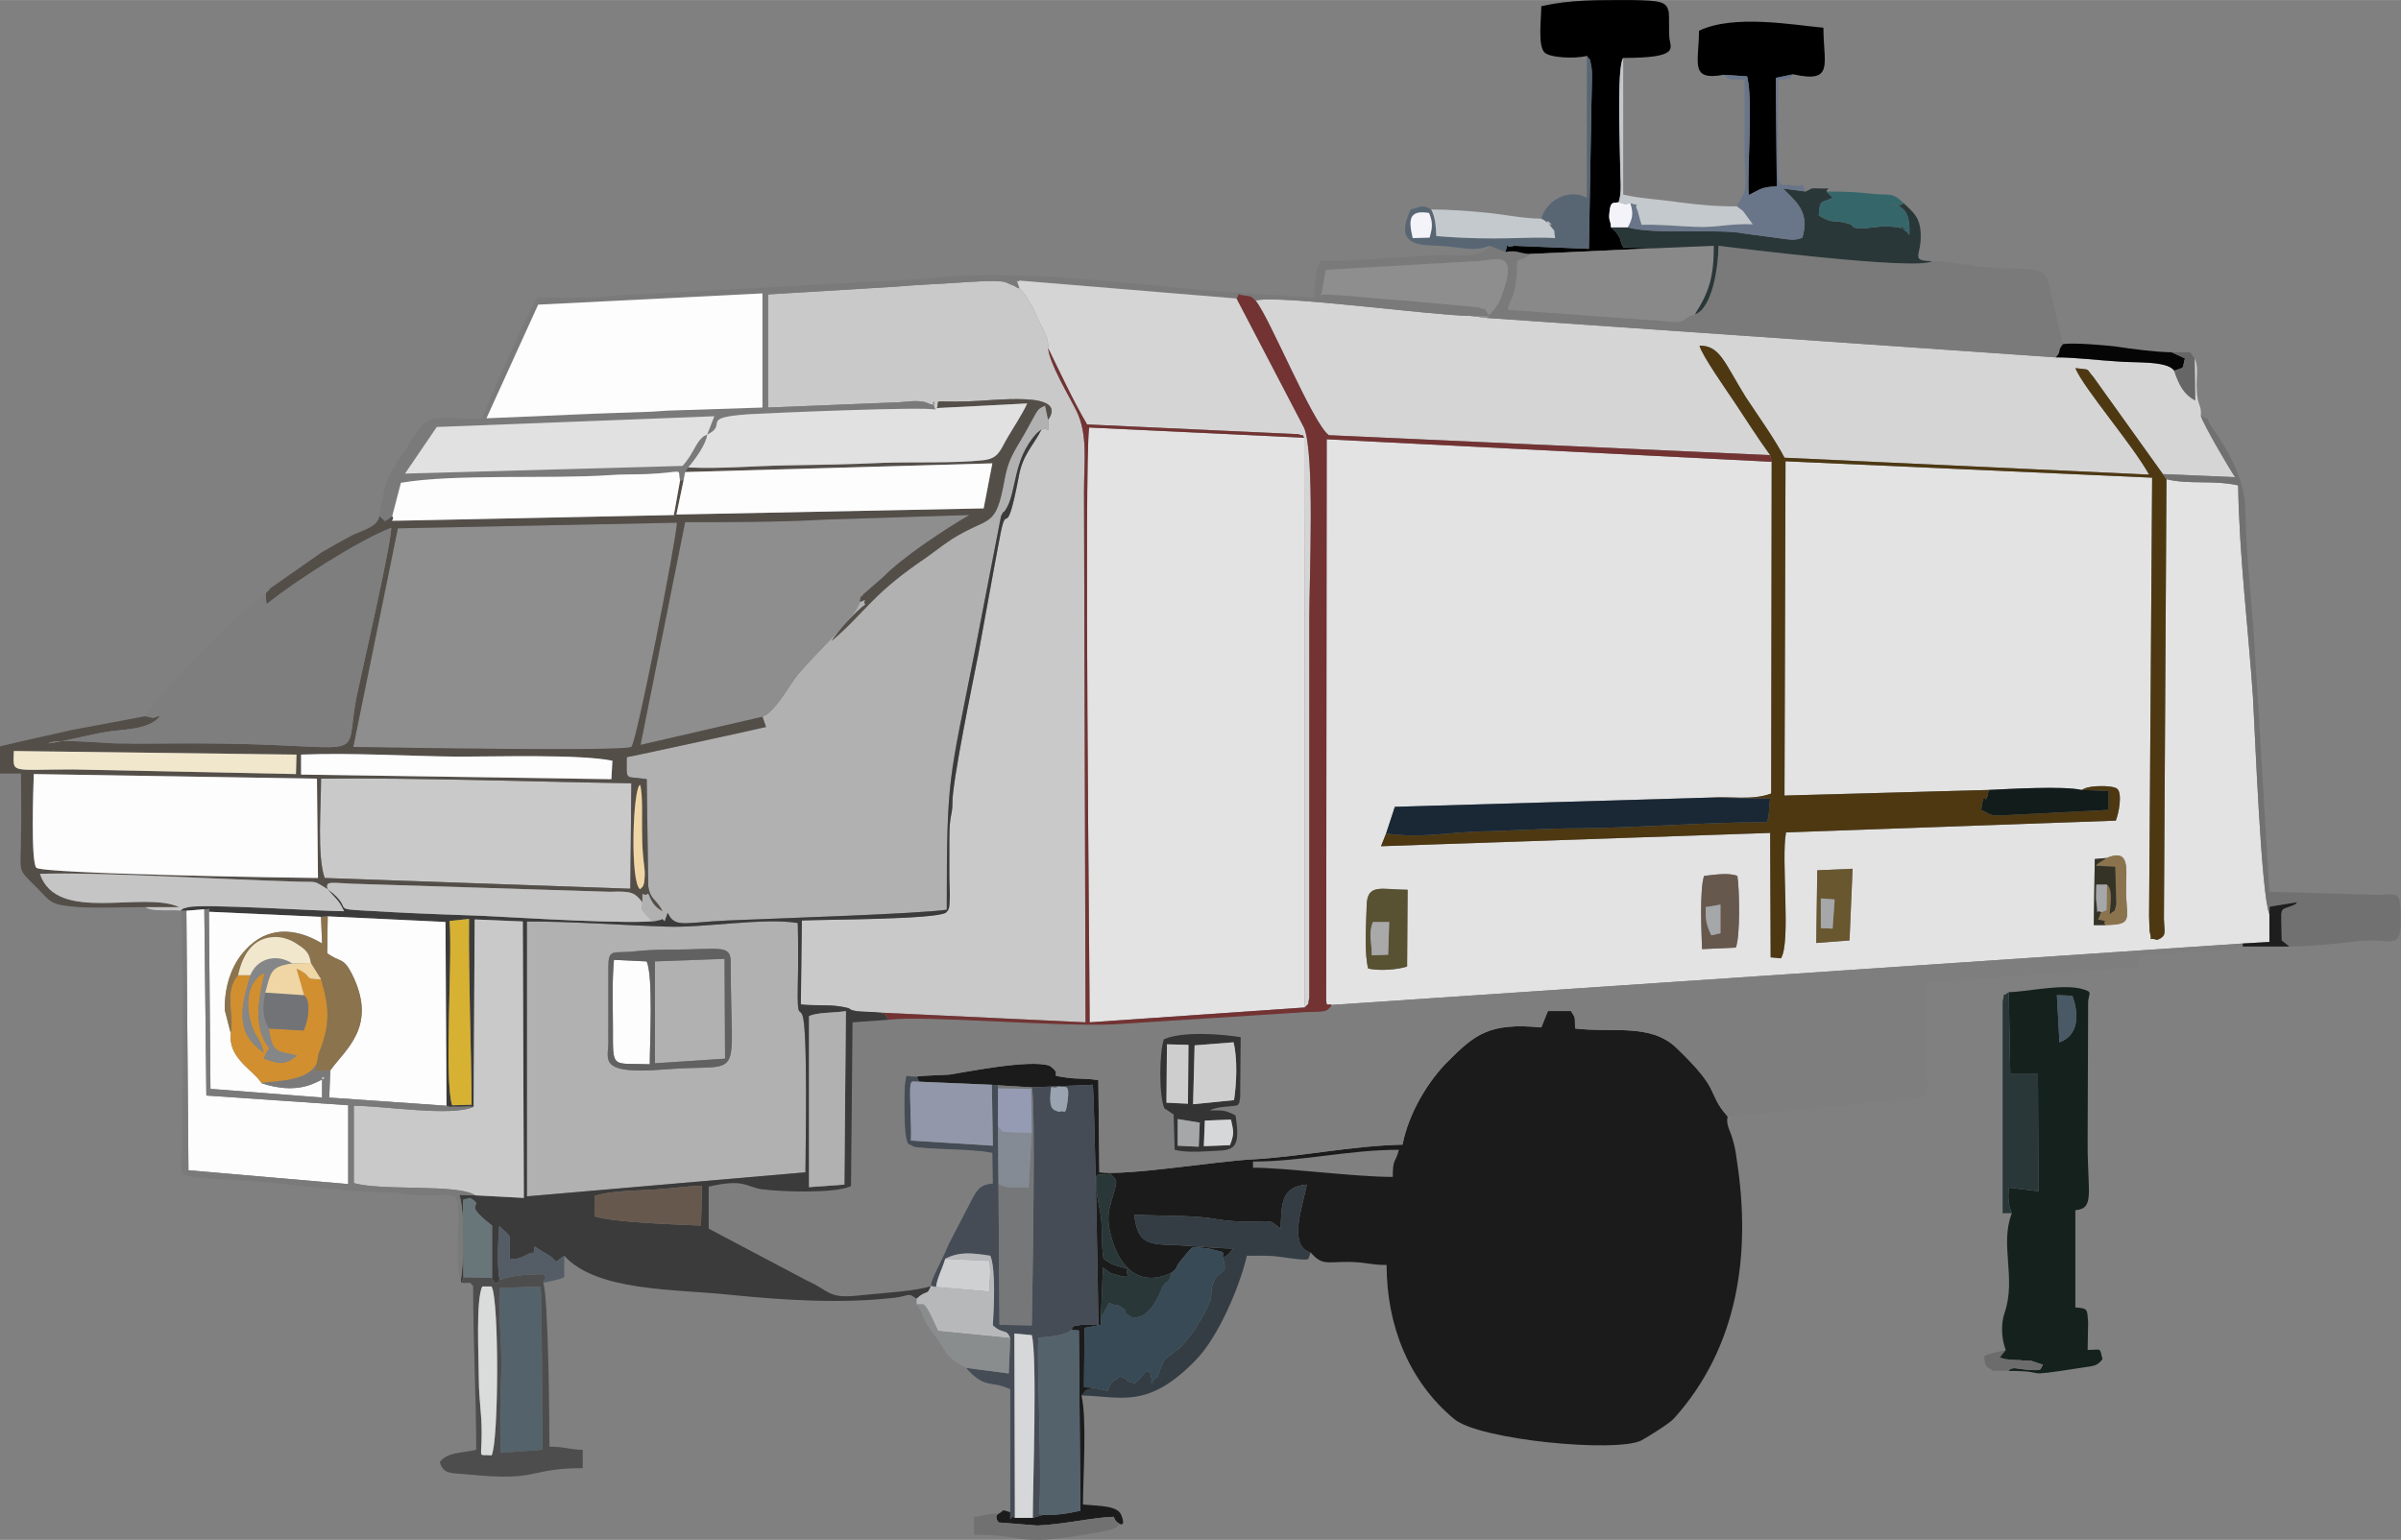 <?xml version="1.0" encoding="UTF-8"?>
<!DOCTYPE svg PUBLIC "-//W3C//DTD SVG 1.1//EN" "http://www.w3.org/Graphics/SVG/1.1/DTD/svg11.dtd">
<!-- Creator: CorelDRAW X7 -->
<svg xmlns="http://www.w3.org/2000/svg" xml:space="preserve" width="60.279mm" height="38.673mm" version="1.1" style="shape-rendering:geometricPrecision; text-rendering:geometricPrecision; image-rendering:optimizeQuality; fill-rule:evenodd; clip-rule:evenodd"
viewBox="0 0 4689 3008"
 xmlns:xlink="http://www.w3.org/1999/xlink">
 <rect x="0" y="0" width="4689" height="3008" fill="#808080" stroke="none"/>
 <defs>
  <style type="text/css">
   <![CDATA[
    .fil51 {fill:#848688}
    .fil52 {fill:#727376}
    .fil16 {fill:black}
    .fil49 {fill:#050505}
    .fil40 {fill:#121C1B}
    .fil12 {fill:#14211D}
    .fil18 {fill:#1A2835}
    .fil1 {fill:#1B1B1B}
    .fil58 {fill:#1E1E1E}
    .fil23 {fill:#2A3738}
    .fil38 {fill:#343434}
    .fil19 {fill:#343D44}
    .fil56 {fill:#353326}
    .fil43 {fill:#35666A}
    .fil20 {fill:#374A55}
    .fil8 {fill:#3B3B3B}
    .fil13 {fill:#454C55}
    .fil57 {fill:#495965}
    .fil9 {fill:#4D3812}
    .fil25 {fill:#4D4D4D}
    .fil10 {fill:#544E49}
    .fil50 {fill:#545C66}
    .fil24 {fill:#54626C}
    .fil42 {fill:#585132}
    .fil32 {fill:#586674}
    .fil34 {fill:#616161}
    .fil60 {fill:#666666}
    .fil36 {fill:#67584D}
    .fil46 {fill:#68572F}
    .fil47 {fill:#687579}
    .fil31 {fill:#697589}
    .fil59 {fill:#6C6C6C}
    .fil21 {fill:#717171}
    .fil14 {fill:#733333}
    .fil28 {fill:#767779}
    .fil7 {fill:#7A7A7A}
    .fil2 {fill:#7E7E7E}
    .fil48 {fill:#858B94}
    .fil17 {fill:#898989}
    .fil44 {fill:#898D8E}
    .fil30 {fill:#8B734D}
    .fil6 {fill:#8E8E8E}
    .fil29 {fill:#9298AA}
    .fil54 {fill:#949BB2}
    .fil64 {fill:#9AA4B1}
    .fil62 {fill:#A5A7A9}
    .fil61 {fill:#A9A9AA}
    .fil5 {fill:#B1B1B1}
    .fil37 {fill:#B6B8BA}
    .fil39 {fill:#C3C9CC}
    .fil22 {fill:#C5C5C5}
    .fil3 {fill:#C9C9C9}
    .fil45 {fill:#CECECE}
    .fil53 {fill:#CED0D1}
    .fil26 {fill:#D18F2F}
    .fil4 {fill:#D5D5D5}
    .fil35 {fill:#D6D7D9}
    .fil33 {fill:#D7B131}
    .fil41 {fill:#DADCDC}
    .fil15 {fill:#E1E1E1}
    .fil0 {fill:#E3E3E4}
    .fil55 {fill:#F0D6A5}
    .fil27 {fill:#F1E7CD}
    .fil63 {fill:#F4F3FA}
    .fil11 {fill:#FDFDFD}
   ]]>
  </style>
 </defs>
 <g id="Layer_x0020_1">
  <g id="_1159097976">
   <path class="fil0" d="M2672 1892c-8,-30 -4,-87 -3,-121 0,-47 29,-33 80,-33l-1 150c-18,6 -53,9 -76,4zm652 -38c-1,-32 -5,-117 4,-143 19,-2 47,-7 65,0 4,25 6,116 -3,140l-66 3zm225 -154l69 -3 -6 140 -65 5 2 -142zm563 107l-23 0 2 -129 23 -2c47,-20 38,23 38,60 0,60 16,70 -40,71zm-1511 156l1779 -120 52 -3 0 -54c-16,-38 -28,-352 -32,-423 -9,-134 -27,-277 -29,-415 -52,-11 -94,-1 -140,-12l-5 860c1,26 6,32 -13,40 -21,-7 -8,9 -15,-17 0,-1 -1,-26 -1,-29l6 -857 -716 -32 -2 653 399 -11c42,-2 146,-8 181,0 2,-1 3,-1 4,-2 1,0 3,-1 5,-2l9 -2c12,-2 44,-3 52,4 10,9 3,48 -3,62l-644 23c-10,52 10,216 -10,246l-20 -2 -1 -243 -760 26 10 -25 17 -52 615 -18c39,-3 83,6 120,-8l1 -648 -869 -44 -1 1044c0,78 -2,56 11,61z"/>
   <path class="fil1" d="M2720 2299c-76,0 -209,-18 -273,-18l0 -12c96,0 186,-23 285,-23 -7,27 -12,16 -12,53zm-930 -196l5 10 142 6 12 1 66 4 119 -5c3,10 11,420 11,469 -2,0 -33,0 -33,0 -23,4 -13,1 -20,10l15 1 3 352c-26,6 -47,9 -72,8l-21 6 -35 0c-11,-8 -9,17 -9,-11 -21,-6 -9,-4 -23,3 -6,4 -4,6 -3,12 1,1 2,3 3,5l76 6c51,-2 109,-16 149,-17 4,9 4,9 12,14 0,0 12,6 3,-17 -7,-19 -42,-18 -75,-21 0,-53 8,-168 -3,-213 13,-12 1,-8 25,-15l-20 -1 1 -116 32 -6 0 -14 4 -98c4,3 14,11 18,12 50,14 21,1 31,-9 -28,-9 -24,-4 -48,-20 -5,-32 -1,-58 -6,-90 -2,-12 -8,-38 -8,-47 1,-34 -8,-25 28,-29 11,15 17,3 1,55 -7,22 -7,40 -1,63 14,59 53,107 119,75 14,-11 5,-6 16,-21 7,-9 16,-20 25,-29 14,2 27,1 40,5 25,7 19,2 19,16 16,-8 13,-12 21,-18 -45,-1 -73,-5 -116,-7 -56,-1 -71,-6 -78,-59 50,2 102,1 145,6 26,4 41,7 69,7 61,1 46,-6 72,14 2,-47 0,-82 51,-86 -6,38 -39,119 8,133 22,25 31,18 71,18 36,0 43,6 77,6 0,119 44,228 132,301 49,41 315,66 365,42 13,-7 55,-33 64,-43 126,-140 151,-322 123,-504 -3,-22 -4,-27 -9,-44 -4,-14 -13,-27 -9,-42 -43,-49 -9,-47 -100,-134 -51,-49 -126,-29 -198,-38 -1,-24 2,-18 -8,-34l-45 0 -13 32c-102,-10 -130,14 -183,67 -36,36 -75,97 -88,162 -99,2 -200,24 -297,29 -71,4 -240,32 -295,25l-2 -180c-24,-4 -43,-2 -62,-5 -43,-6 -3,-2 -33,-23 -38,-14 -173,14 -195,17 -22,2 -42,1 -65,4z"/>
   <path class="fil2" d="M2363 2169c24,0 30,-1 50,10 12,75 -9,67 -57,70 -18,1 -43,2 -62,-3l-2 -69 -18 -12c-11,-25 -10,-109 -1,-135 37,-16 113,-10 150,-4l-1 118c-3,15 0,7 -5,15 -12,3 -41,2 -54,10zm238 -206c-10,14 -10,13 -50,14l-376 24c-113,5 -370,-18 -439,-9l-71 5 -3 320c-32,15 -138,11 -175,6 -31,-5 -34,-21 -103,-5l0 82 191 101c49,22 41,37 108,29 37,-4 110,-8 135,-18 2,-18 19,-43 35,-82l41 -79c13,-25 18,-37 45,-39l-1 -60c-24,-5 -59,-6 -82,-7 -14,-1 -28,-1 -43,-2 -2,0 -22,-2 -23,-2 -2,0 -4,-1 -5,-1l-10 -5c-12,-5 -8,-114 -8,-114 5,-28 -3,-17 23,-18 23,-3 43,-2 65,-4 22,-3 157,-31 195,-17 30,21 -10,17 33,23 19,3 38,1 62,5l2 180c55,7 224,-21 295,-25 97,-5 198,-27 297,-29 13,-65 52,-126 88,-162 53,-53 81,-77 183,-67l13 -32 45 0c10,16 7,10 8,34 72,9 147,-11 198,38 91,87 57,85 100,134l366 -35c33,-7 23,-19 23,-60 -1,-55 0,-111 0,-166l379 -29c30,0 33,4 36,-24l177 -12c15,-1 -2,1 11,-1 19,-4 5,0 14,-5l0 -6 -1779 120z"/>
   <path class="fil0" d="M2548 1968c0,-188 0,-376 0,-563l-1 -550 -420 -20c-10,72 1,1059 1,1162l420 -29z"/>
   <path class="fil3" d="M1826 800l4 -3c6,-19 -14,-11 60,-13 50,-1 197,-22 157,36 1,34 5,13 -13,19 -18,35 -37,48 -45,95 -25,129 -22,43 -35,108 -15,78 -29,159 -44,239 -9,46 -51,249 -50,288 0,26 -6,19 -6,72 0,24 0,48 0,72 0,11 1,24 1,36 -1,22 0,27 -8,34 -24,13 -231,13 -281,15l-2 164c26,3 53,0 77,4 30,5 10,5 31,9 13,2 32,1 46,3l402 19 -3 -1037c0,-59 8,-111 -15,-158 -15,-30 -53,-93 -55,-122 1,-23 -9,-31 -23,-64 -8,-20 -8,-16 -17,-32 -4,-6 -7,-11 -9,-13l-7 -8c-2,0 -4,-1 -6,-2 -1,-1 -3,-2 -5,-3l-17 -7c-17,-5 -71,0 -91,1 -42,3 -81,4 -124,8l-248 15 0 221 248 -10c20,0 47,-7 65,2 24,11 2,-21 13,12z"/>
   <path class="fil4" d="M3457 889c-26,-36 -46,-68 -70,-104 -14,-21 -64,-92 -68,-110 40,0 48,32 90,100 23,35 58,84 76,119l712 33c-32,-58 -128,-169 -144,-208 32,4 19,-1 35,17l136 190 141 6c-11,-16 -61,-101 -67,-120 2,-23 -7,-17 -8,-53 -1,-23 4,-43 -4,-59l1 82c-21,-11 -31,-28 -41,-58 -13,-20 -80,-15 -110,-18 -36,-2 -82,-8 -121,-8l-1111 -77 -33 -4c-77,-1 -374,-42 -419,-30 27,32 111,239 143,263l862 39z"/>
   <path class="fil5" d="M1679 1176c-5,28 -102,114 -127,150 -1,1 -2,3 -3,4 0,1 -1,2 -2,3 -13,20 -32,50 -50,63l-8 4 7 20c-6,2 -268,59 -272,59 0,49 -5,36 39,43l3 209c4,27 15,24 28,49 -16,-9 -21,-18 -28,-35 -12,10 -11,-13 -12,17 2,15 -6,10 9,26 16,16 2,8 23,10 9,-1 5,-6 12,2l6 -17c14,30 30,19 118,15 93,-4 374,-13 427,-21 0,-265 4,-247 55,-506l51 -263c8,-15 2,-3 8,-11 24,-35 13,-98 62,-151l6 -5c1,0 2,-2 3,-2 18,-6 14,15 13,-19l-6 -28c-15,8 -12,4 -29,35 -27,51 -41,61 -50,109 -18,99 -28,70 -103,117 -23,15 -43,32 -66,47 -93,65 -107,100 -169,152 12,-19 50,-61 66,-71 -7,-9 10,-13 -11,-5z"/>
   <path class="fil6" d="M777 1032l-87 427c67,1 522,9 543,0 10,-8 88,-405 89,-438l-545 11z"/>
   <path class="fil5" d="M1188 1890c0,-37 9,-28 44,-31 27,-3 50,-4 78,-4 92,0 117,-11 117,23 0,246 31,198 -129,211 -131,11 -110,-20 -110,-51l0 -148zm-159 447l544 -47c0,-42 5,-281 -6,-307 -6,-15 -10,8 -9,-57 1,-41 1,-83 0,-123 -68,-11 -183,10 -257,7 -92,-3 -181,-10 -272,-10l0 537z"/>
   <path class="fil7" d="M1381 849c-8,4 -4,0 -14,10 -10,12 -16,31 -34,51l-542 15 62 -91 542 -21 -14 36zm108 -276l0 223 -185 6 -30 2 -113 4 -23 1 -188 8 101 -222 438 -22zm1821 41c-20,4 -15,13 -34,15l-331 -24c0,-17 18,-21 18,-95 8,-5 12,-2 25,-14 -22,-1 -23,-8 -48,-4l-31 -12c-19,25 -52,18 -94,18l-208 12c-33,0 -34,-16 -41,71l-190 -12c-164,-14 -407,-46 -558,-25l-573 31c-42,0 -60,6 -95,6 -34,1 -68,0 -101,0 -11,16 -100,209 -107,237 -109,0 -102,-15 -142,48 -37,58 -46,56 -59,142 0,0 1,0 1,1 1,1 2,2 2,2l9 8c0,-2 3,-5 3,-4 1,2 4,-3 5,-3 1,-1 4,-2 5,-4l17 -65c105,-18 293,-7 408,-15 25,-2 47,-1 71,-2 77,-3 61,-14 66,13l7 -1 3 -16 6 -9c13,-15 35,-45 37,-64 43,-21 -18,-33 82,-40 55,-3 343,-15 363,-9 -11,-33 11,-1 -13,-12 -18,-9 -45,-2 -65,-2l-248 10 0 -221 248 -15c43,-4 82,-5 124,-8 20,-1 74,-6 91,-1l17 7c2,1 4,2 5,3 2,1 4,2 6,2 -8,-24 -4,-9 0,-15l424 35c11,-16 -7,-8 15,-6 18,2 14,4 22,10 45,-12 342,29 419,30l38 0c-18,-23 2,-8 -23,-17l-142 -13c-57,-3 -106,-11 -166,-12 8,7 -1,12 4,-7l7 -41 295 -17c34,0 86,-29 47,72 -8,20 -18,27 -27,39l1111 77c13,-15 1,-10 14,-26l-30 -126c-12,-29 -46,-17 -129,-25 -26,-3 -68,-11 -97,-11 -28,19 -391,-27 -417,-30 0,37 -11,122 -46,134z"/>
   <path class="fil6" d="M1489 1400l8 -4c18,-13 37,-43 50,-63 1,-1 2,-2 2,-3 1,-1 2,-3 3,-4 25,-36 122,-122 127,-150 4,-19 -2,-3 8,-16l38 -33c38,-39 120,-93 168,-121l-283 9c-86,5 -186,5 -272,5l-87 435 234 -54c1,0 3,-1 4,-1z"/>
   <path class="fil4" d="M1991 563l7 8c2,2 5,7 9,13 9,16 9,12 17,32 14,33 24,41 23,64 22,45 49,103 76,149l412 19c18,6 6,-2 12,7l1 550c0,187 0,375 0,563 11,-12 5,-1 9,-19l0 -740c0,-79 11,-321 -10,-373l-132 -253 -424 -35c-4,6 -8,-9 0,15z"/>
   <path class="fil3" d="M627 1521c0,53 -8,151 7,194l597 21 2 -206c-197,-3 -416,-11 -606,-9z"/>
   <path class="fil8" d="M1161 2336c34,-10 77,-10 113,-12 34,-2 68,-7 97,-8l-2 78c-48,-2 -171,-6 -208,-18l0 -40zm419 -351c16,-8 49,-6 72,-10l-3 339 -69 5 0 -334zm-551 -185c91,0 180,7 272,10 74,3 189,-18 257,-7 1,40 1,82 0,123 -1,65 3,42 9,57 11,26 6,265 6,307l-544 47 0 -537zm-146 359c-16,-51 1,-283 -5,-360l38 -4c-1,118 4,243 5,363l-38 1zm403 -361c-42,9 -280,-6 -344,-9 -54,-2 -115,-4 -172,-7 -150,-9 -66,2 -130,-45 17,21 20,18 32,43 -44,0 -275,-15 -304,-8 -15,4 -7,1 -16,7l12 0 35 -3c11,2 10,-6 9,5l219 10 13 -1 230 11 2 359c9,4 4,1 23,2 12,0 16,-1 30,0l2 -366 94 4 2 540 -95 -5 -31 -1c11,32 9,132 3,167l1 5 4 -11 -1 -126c2,-36 -4,-22 14,-29 34,21 -22,4 43,54l0 102c1,3 3,6 5,9 1,1 4,2 5,1 2,-1 4,-4 5,-6 -6,-24 -3,-78 -1,-105 32,29 17,14 21,65 17,-1 19,-2 33,-9 17,-10 11,6 15,-16 7,4 18,12 26,16 24,14 6,20 32,2 63,70 217,65 321,76 107,11 221,18 324,6 32,-4 25,-11 43,2 20,-19 20,-4 28,-25 -25,10 -98,14 -135,18 -67,8 -59,-7 -108,-29l-191 -101 0 -82c69,-16 72,0 103,5 37,5 143,9 175,-6l3 -320 71 -5c-10,-10 -1,-10 -18,-14 -14,-2 -33,-1 -46,-3 -21,-4 -1,-4 -31,-9 -24,-4 -51,-1 -77,-4l2 -164c50,-2 257,-2 281,-15 8,-7 7,-12 8,-34 0,-12 -1,-25 -1,-36 0,-24 0,-48 0,-72 0,-53 6,-46 6,-72 -1,-39 41,-242 50,-288 15,-80 29,-161 44,-239 13,-65 10,21 35,-108 8,-47 27,-60 45,-95 -1,0 -2,2 -3,2l-6 5c-49,53 -38,116 -62,151 -6,8 0,-4 -8,11l-51 263c-51,259 -55,241 -55,506 -53,8 -334,17 -427,21 -88,4 -104,15 -118,-15l-6 17c-7,-8 -3,-3 -12,-2z"/>
   <path class="fil9" d="M3457 889l3 13 -1 648c-37,14 -81,5 -120,8l118 2c-3,19 -1,36 -7,46 -124,0 -243,11 -369,12 -62,0 -130,5 -189,6 -66,2 -119,14 -185,4l-10 25 760 -26 1 243 20 2c20,-30 0,-194 10,-246l644 -23c6,-14 13,-53 3,-62 -8,-7 -40,-6 -52,-4l-9 2c-2,1 -4,2 -5,2 -1,1 -2,1 -4,2l53 2 0 37 -213 11c-8,0 -10,0 -18,-2l-18 -9c8,-53 7,6 15,-39l-399 11 2 -653 716 32 -6 857c0,3 1,28 1,29 7,26 -6,10 15,17 19,-8 14,-14 13,-40l5 -860 -7 -10 -136 -190c-16,-18 -3,-13 -35,-17 16,39 112,150 144,208l-712 -33c-18,-35 -53,-84 -76,-119 -42,-68 -50,-100 -90,-100 4,18 54,89 68,110 24,36 44,68 70,104z"/>
   <path class="fil10" d="M1250 1533c6,19 3,73 4,97 0,19 1,34 3,53 1,10 3,20 2,30 0,3 -1,9 -1,11 -3,11 -3,7 -8,13 -20,-14 -14,-198 0,-204zm-623 -12c190,-2 409,6 606,9l-2 206 -597 -21c-15,-43 -7,-141 -7,-194zm-6 194c-34,0 -539,-8 -550,-20 -11,-11 -6,-155 -5,-183l553 9 2 194zm274 -237c73,0 239,-5 301,8l-2 36 -606 -9 0 -39c98,-4 207,3 307,4zm-317 34l-436 -9c-125,0 -116,9 -115,-36l552 7 -1 38zm744 -491c-1,33 -79,430 -89,438 -21,9 -476,1 -543,0l87 -427 545 -11zm508 -224l176 -9c-10,22 -27,47 -38,66 -15,25 -17,42 -49,45 -55,6 -136,3 -195,5 -63,3 -125,4 -189,5 -64,1 -126,7 -191,4l-6 9 600 -17 -17 88 -600 12 14 -67 -7 1 -12 67 -534 11c-31,0 -8,2 -16,-9 -1,2 -4,3 -5,4 -1,0 -4,5 -5,3 0,-1 -3,2 -3,4l-9 -8c0,0 -1,-1 -2,-2 0,-1 -1,-1 -1,-1 -3,21 -33,28 -52,37 -23,12 -40,22 -61,34l-97 68c-6,5 -2,1 -6,6 -9,10 -2,-3 -6,9l1 15c0,0 1,2 1,3 58,-47 181,-125 243,-149 0,31 -54,266 -67,327 -29,141 44,94 -324,94 -49,0 -99,1 -148,0 -15,0 -122,-10 -130,0 27,-3 85,-18 111,-22 32,-6 86,-3 107,-32 -21,5 -4,6 -29,1l-144 27c-48,11 -95,21 -140,32l0 53 41 0c0,42 1,83 0,125 0,69 -9,59 29,96 32,32 26,35 84,40 40,2 89,0 130,0l66 0c-71,-33 -239,33 -272,-65 113,-4 357,11 497,15 49,2 33,-4 65,15 -6,-19 9,-11 71,-10l480 15c38,-1 47,-1 63,20 1,-30 0,-7 12,-17 7,17 12,26 28,35 -13,-25 -24,-22 -28,-49l-3 -209c-44,-7 -39,6 -39,-43 4,0 266,-57 272,-59l-7 -20c-1,0 -3,1 -4,1l-234 54 87 -435c86,0 186,0 272,-5l283 -9c-48,28 -130,82 -168,121l-38 33c-10,13 -4,-3 -8,16 21,-8 4,-4 11,5 -16,10 -54,52 -66,71 62,-52 76,-87 169,-152 23,-15 43,-32 66,-47 75,-47 85,-18 103,-117 9,-48 23,-58 50,-109 17,-31 14,-27 29,-35l6 28c40,-58 -107,-37 -157,-36 -74,2 -54,-6 -60,13z"/>
   <path class="fil2" d="M519 1162c-45,21 -216,201 -235,237 25,5 8,4 29,-1 -21,29 -75,26 -107,32 -26,4 -84,19 -111,22 8,-10 115,0 130,0 49,1 99,0 148,0 368,0 295,47 324,-94 13,-61 67,-296 67,-327 -62,24 -185,102 -243,149 0,-1 -1,-3 -1,-3l-1 -15z"/>
   <polygon class="fil11" points="1051,595 950,817 1138,809 1161,808 1274,804 1304,802 1489,796 1489,573 "/>
   <path class="fil11" d="M621 1715l-2 -194 -553 -9c-1,28 -6,172 5,183 11,12 516,20 550,20z"/>
   <path class="fil12" d="M4017 1944l30 1c14,37 12,78 -25,91l-5 -92zm-94 -6l3 160 54 0 1 229 -58 -7c-2,22 0,36 6,50 -24,61 9,127 -14,194 -8,23 -6,52 2,73l-12 15c9,2 3,1 11,3 9,1 21,2 30,2 3,1 17,1 20,1l24 8c-8,9 4,13 -38,9 -13,-1 -22,-6 -30,3 90,0 12,14 142,-6 23,-4 31,-2 42,-17 -6,-24 -1,-18 -29,-18 0,-17 1,-39 1,-54 -2,-26 0,-27 -25,-29l0 -190c38,-3 24,-33 24,-130l1 -278c2,-17 8,-18 -8,-23 -39,-13 -113,5 -147,5z"/>
   <path class="fil3" d="M925 2162c-42,20 -176,-2 -234,-2l0 151c55,16 204,1 237,24l95 5 -2 -540 -94 -4 -2 366z"/>
   <path class="fil13" d="M2068 2122c10,5 22,-10 17,29 -5,33 -5,15 -17,21 -8,-4 -17,-2 -17,-27 2,-36 1,-14 17,-23zm-250 390l10 2c2,-17 12,-35 18,-55 28,-15 55,-11 88,-6 11,26 7,102 5,136 21,19 26,5 34,25l-3 69 -83 -11 5 6c35,36 45,18 81,36l0 240c0,28 -2,3 9,11l-1 -360 34 3c11,41 2,294 2,357l21 -6 -9 -2c7,-72 -5,-301 -1,-344 20,-2 52,-3 64,-15 7,-9 -3,-6 20,-10 0,0 31,0 33,0 0,-49 -8,-459 -11,-469l-119 5c8,26 1,405 0,465l-63 -1 -2 -275 -1 -112 0 -75 0 -6 -12 -1 2 119 -160 -10c1,-22 -1,-43 -1,-65 -2,-62 0,-49 17,-50l-5 -10c-26,1 -18,-10 -23,18 0,0 -4,109 8,114l10 5c1,0 3,1 5,1 1,0 21,2 23,2 15,1 29,1 43,2 23,1 58,2 82,7l1 60c-27,2 -32,14 -45,39l-41 79c-16,39 -33,64 -35,82z"/>
   <path class="fil14" d="M2548 1968l-420 29c0,-103 -11,-1090 -1,-1162l420 20c-6,-9 6,-1 -12,-7l-412 -19c-27,-46 -54,-104 -76,-149 2,29 40,92 55,122 23,47 15,99 15,158l3 1037 -402 -19c17,4 8,4 18,14 69,-9 326,14 439,9l376 -24c40,-1 40,0 50,-14 -13,-5 -11,17 -11,-61l1 -1044 869 44 -3 -13 -862 -39c-32,-24 -116,-231 -143,-263 -8,-6 -4,-8 -22,-10 -22,-2 -4,-10 -15,6l132 253c21,52 10,294 10,373l0 740c-4,18 2,7 -9,19z"/>
   <path class="fil11" d="M645 2091l-2 53 229 16 -2 -359 -230 -11 -1 72c26,19 31,7 48,40 52,103 -13,148 -42,189z"/>
   <path class="fil15" d="M1830 797l-4 3c-20,-6 -308,6 -363,9 -100,7 -39,19 -82,40 -2,19 -24,49 -37,64 65,3 127,-3 191,-4 64,-1 126,-2 189,-5 59,-2 140,1 195,-5 32,-3 34,-20 49,-45 11,-19 28,-44 38,-66l-176 9z"/>
   <polygon class="fil11" points="399,1776 364,1779 368,2286 680,2313 680,2159 403,2140 "/>
   <polygon class="fil11" points="1338,922 1335,938 1321,1005 1921,993 1938,905 "/>
   <path class="fil15" d="M1381 849l14 -36 -542 21 -62 91 542 -15c18,-20 24,-39 34,-51 10,-10 6,-6 14,-10z"/>
   <path class="fil16" d="M3099 109c10,14 4,-1 9,22 1,2 1,20 1,23 0,16 -1,32 -1,48l-5 284 -146 -6c-21,6 -10,-11 -17,12 25,-4 26,3 48,4l240 -11 -58 -2c-9,-18 -1,-12 -15,-31l-9 -8c0,-13 -5,-13 -3,-28 2,-24 7,-19 18,-21 7,-20 3,-45 3,-75 0,-28 -7,-189 6,-207 115,0 91,-20 90,-41 -1,-10 0,-42 -1,-48 -4,-21 -15,-23 -71,-24 -71,0 -121,-1 -178,12 0,24 -7,76 6,90 10,11 61,13 83,7z"/>
   <path class="fil17" d="M3228 485l-240 11c-13,12 -17,9 -25,14 0,74 -18,78 -18,95l331 24c19,-2 14,-11 34,-15 28,-44 37,-73 37,-134l-119 5z"/>
   <path class="fil11" d="M766 1008c8,11 -15,9 16,9l534 -11 12 -67c-5,-27 11,-16 -66,-13 -24,1 -46,0 -71,2 -115,8 -303,-3 -408,15l-17 65z"/>
   <path class="fil18" d="M2707 1628c66,10 119,-2 185,-4 59,-1 127,-6 189,-6 126,-1 245,-12 369,-12 6,-10 4,-27 7,-46l-118 -2 -615 18 -17 52z"/>
   <path class="fil19" d="M2388 2457c13,40 -10,16 -21,56 -2,7 -1,15 -2,21 -4,21 -35,71 -51,88 -13,14 -12,13 -25,22 -17,14 -12,5 -22,28 -13,31 5,5 -21,30 7,-6 8,12 3,-8 -6,-26 0,-8 -9,-17 -11,11 -10,14 -24,25 -29,-7 -1,-4 -29,-13 -21,16 -14,6 -24,28l-26 -6c-24,7 -12,3 -25,15 75,1 129,29 224,-70 43,-44 85,-142 99,-203 21,0 43,-1 64,2 71,10 52,6 61,-8 -47,-14 -14,-95 -8,-133 -51,4 -49,39 -51,86 -26,-20 -11,-13 -72,-14 -28,0 -43,-3 -69,-7 -43,-5 -95,-4 -145,-6 7,53 22,58 78,59 43,2 71,6 116,7 -8,6 -5,10 -21,18z"/>
   <path class="fil16" d="M3366 146l46 3c12,48 0,173 3,232 23,-11 24,-16 55,-17l-2 -212 34 -7c81,18 59,-20 59,-91 -57,-5 -175,-27 -243,6 0,63 -19,98 48,86z"/>
   <path class="fil20" d="M2288 2486c-10,33 -3,5 -17,27 -3,3 -22,67 -61,60 -23,-13 -3,-8 -18,-18 -15,-11 -5,-1 -26,-10l-16 29 0 14 -32 6 -1 116 20 1 26 6c10,-22 3,-12 24,-28 28,9 0,6 29,13 14,-11 13,-14 24,-25 9,9 3,-9 9,17 5,20 4,2 -3,8 26,-25 8,1 21,-30 10,-23 5,-14 22,-28 13,-9 12,-8 25,-22 16,-17 47,-67 51,-88 1,-6 0,-14 2,-21 11,-40 34,-16 21,-56 0,-14 6,-9 -19,-16 -13,-4 -26,-3 -40,-5 -9,9 -18,20 -25,29 -11,15 -2,10 -16,21z"/>
   <path class="fil21" d="M4224 926l7 10c46,11 88,1 140,12 2,138 20,281 29,415 4,71 16,385 32,423 0,-1 0,-13 1,-15l56 -9c-1,1 -4,0 -5,3 -1,2 -4,2 -5,3 -29,13 -24,-4 -23,69l15 12c32,0 100,-6 129,-10 72,-10 93,28 88,-62 -2,-35 -6,-30 -42,-29l-214 -6 -30 -497c-6,-83 -15,-159 -17,-249 -1,-61 -34,-117 -67,-164 -15,-23 7,-6 -20,-20 6,19 56,104 67,120l-141 -6z"/>
   <path class="fil22" d="M640 1737c64,47 -20,36 130,45 57,3 118,5 172,7 64,3 302,18 344,9 -21,-2 -7,6 -23,-10 -15,-16 -7,-11 -9,-26 -16,-21 -25,-21 -63,-20l-480 -15c-62,-1 -77,-9 -71,10z"/>
   <path class="fil23" d="M3179 444l-33 0 9 8c14,19 6,13 15,31l58 2 119 -5c0,61 -9,90 -37,134 35,-12 46,-97 46,-134 26,3 389,49 417,30 -44,-1 -20,-10 -22,-53 -1,-33 -15,-43 -33,-60 -16,9 -15,3 -16,3 -12,-1 -2,-5 -8,-3 30,8 36,25 35,62 -1,-1 -2,-3 -3,-4l-7 -6c-30,-20 27,9 -8,-4 -3,-1 -21,-3 -25,-3 -18,0 -41,4 -49,4 -33,-1 -4,-5 -38,-12 -10,-2 -17,-1 -26,-3 -2,-1 -3,-1 -5,-2l-11 -5c-1,-2 -4,-2 -5,-3 2,-34 5,-23 27,-35l-12 -12c2,-10 15,-5 -12,-6 -23,-1 -14,0 -29,6l-44 -6c24,25 53,44 38,96 -9,4 -18,5 -32,3l-82 -11c-47,-10 -174,3 -227,-12z"/>
   <path class="fil22" d="M284 1772c8,4 1,2 14,5 6,1 9,1 16,1 13,1 24,-1 38,1 9,-6 1,-3 16,-7 29,-7 260,8 304,8 -12,-25 -15,-22 -32,-43 -32,-19 -16,-13 -65,-15 -140,-4 -384,-19 -497,-15 33,98 201,32 272,65l-66 0z"/>
   <path class="fil24" d="M2038 2959c25,1 46,-2 72,-8l-3 -352 -15 -1c-12,12 -44,13 -64,15 -4,43 8,272 1,344l9 2z"/>
   <path class="fil11" d="M511 2116c-17,-27 -67,-49 -60,-99 -1,-1 -2,-5 -2,-5l-10 -39c-1,-43 12,-88 41,-118 41,-45 96,-44 149,-12l-2 -52 -219 -10 3 346 218 17 0 -40c-1,2 18,-3 -13,11 -34,16 -72,12 -105,1z"/>
   <polygon class="fil5" points="1279,1878 1279,2077 1416,2068 1415,1873 "/>
   <path class="fil7" d="M900 2501c6,-35 8,-135 -3,-167l31 1c-33,-23 -182,-8 -237,-24l0 -151c58,0 192,22 234,2 -14,-1 -18,0 -30,0 -19,-1 -14,2 -23,-2l-229 -16 2 -53 -29 1c3,-21 4,-19 6,-33 1,59 -99,51 -111,57 33,11 71,15 105,-1 31,-14 12,-9 13,-11l0 40 -218 -17 -3 -346c1,-11 2,-3 -9,-5l4 364 277 19 0 154 -312 -27 -4 -507 -12 0c8,32 5,393 3,473 -1,50 -19,47 107,53 94,5 191,23 291,24 33,0 37,6 70,6 91,0 69,-20 71,130 0,4 1,14 1,17l4 14c0,1 0,3 1,5z"/>
   <path class="fil24" d="M976 2516c-4,44 5,114 3,162 -2,53 -3,108 -1,160l81 -6c1,-6 -1,-303 -3,-319l-80 3z"/>
   <path class="fil6" d="M2871 617l33 4c9,-12 19,-19 27,-39 39,-101 -13,-72 -47,-72l-295 17 -7 41c-5,19 4,14 -4,7 60,1 109,9 166,12l142 13c25,9 5,-6 23,17l-38 0z"/>
   <path class="fil11" d="M588 1513l606 9 2 -36c-62,-13 -228,-8 -301,-8 -100,-1 -209,-8 -307,-4l0 39z"/>
   <path class="fil25" d="M1056 2513c2,16 4,313 3,319l-81 6c-2,-52 -1,-107 1,-160 2,-48 -7,-118 -3,-162l80 -3zm-114 0l18 0c15,26 14,305 0,330 -32,-3 -16,13 -20,-70 -2,-30 -5,-53 -5,-83 0,-38 -6,-153 7,-177zm34 -13c-1,2 -3,5 -5,6 -1,1 -4,0 -5,-1 -2,-3 -4,-6 -5,-9l-56 -1 -4 11c26,0 14,-1 23,6 0,114 6,213 6,320 -28,7 -56,4 -71,24 7,25 23,21 53,24 144,15 117,-12 226,-12l0 -36c-26,0 -33,-6 -65,-6 0,-49 -2,-293 -12,-320 7,-23 10,-3 0,-17 -26,0 -61,2 -85,11z"/>
   <path class="fil5" d="M1580 1985l0 334 69 -5 3 -339c-23,4 -56,2 -72,10z"/>
   <path class="fil26" d="M594 1944c14,13 8,49 -1,69l-68 -4c5,37 11,45 38,49l17 4c-24,19 -34,17 -64,6 0,-2 1,-4 1,-5 1,-1 1,-4 2,-5l4 -6c9,-14 1,8 4,-3 -33,-39 -23,-96 -10,-149 -39,18 -39,74 -20,117 3,5 7,11 9,15 8,17 0,-4 9,24 -56,-38 -45,-87 -26,-151l-24 0c-28,30 -8,78 -14,112 -7,50 43,72 60,99 12,-6 112,2 111,-57 23,-55 22,-90 5,-146 -39,-1 -11,-4 -48,-21l15 52z"/>
   <path class="fil27" d="M27 1467c-1,45 -10,36 115,36l436 9 1 -38 -552 -7z"/>
   <path class="fil28" d="M2015 2213l-6 107c-25,-1 -42,3 -59,-7l2 275 63 1c1,-60 8,-439 0,-465l-66 -4 0 6 65 1 1 86z"/>
   <path class="fil29" d="M1937 2119l-142 -6c-17,1 -19,-12 -17,50 0,22 2,43 1,65l160 10 -2 -119z"/>
   <path class="fil30" d="M451 2017c6,-34 -14,-82 14,-112 8,-37 26,-69 63,-74 20,-3 39,4 52,13 17,11 24,17 27,37l20 32c17,56 18,91 -5,146 -2,14 -3,12 -6,33l29 -1c29,-41 94,-86 42,-189 -17,-33 -22,-21 -48,-40l1 -72 -13 1 2 52c-53,-32 -108,-33 -149,12 -29,30 -42,75 -41,118l10 39c0,0 1,4 2,5z"/>
   <path class="fil23" d="M3929 2370c-6,-14 -8,-28 -6,-50l58 7 -1 -229 -54 0 -3 -160c-17,13 -6,-4 -12,18l0 414 18 0z"/>
   <path class="fil31" d="M3392 403c1,1 3,2 4,3 1,1 3,2 4,3 1,1 3,2 4,3l19 26c-45,-2 -70,7 -111,5 -35,-1 -65,-5 -106,-4 -1,-2 -1,-5 -2,-6l-6 -22c-11,-21 18,-5 -14,-14 7,22 3,32 -5,47 53,15 180,2 227,12l82 11c14,2 23,1 32,-3 15,-52 -14,-71 -38,-96l44 6c-11,-26 0,-6 -25,-12 -27,-6 -29,20 -29,-71 1,-46 0,-91 0,-136 30,0 23,-3 30,-10l-34 7 2 212c-31,1 -32,6 -55,17 -3,-59 9,-184 -3,-232l-46 -3c11,11 12,9 41,9 0,43 0,86 0,130 0,86 10,75 -15,118z"/>
   <path class="fil32" d="M2759 465c-8,-34 -9,-56 32,-49 8,20 6,29 1,48l-33 1zm251 -38c1,1 3,2 4,2 38,28 -7,-14 13,11 13,18 6,2 10,25 -53,-4 -110,6 -232,-4 -1,-21 -2,-37 -10,-52 -19,-11 -20,-4 -40,0 -19,41 -17,68 35,70l19 1c47,2 67,13 100,0l31 12c7,-23 -4,-6 17,-12l146 6 5 -284c0,-16 1,-32 1,-48 0,-3 0,-21 -1,-23 -5,-23 1,-8 -9,-22l0 277c-40,-20 -80,9 -89,41z"/>
   <path class="fil33" d="M883 2159l38 -1c-1,-120 -6,-245 -5,-363l-38 4c6,77 -11,309 5,360z"/>
   <path class="fil11" d="M1269 2079c0,-45 7,-170 -6,-201l-64 -3c-4,42 -2,92 -2,134 0,81 -3,67 72,70z"/>
   <path class="fil34" d="M1269 2079c-75,-3 -72,11 -72,-70 0,-42 -2,-92 2,-134l64 3c13,31 6,156 6,201zm146 -206l1 195 -137 9 0 -199 136 -5zm-227 17l0 148c0,31 -21,62 110,51 160,-13 129,35 129,-211 0,-34 -25,-23 -117,-23 -28,0 -51,1 -78,4 -35,3 -44,-6 -44,31z"/>
   <path class="fil35" d="M1982 2965l35 0c0,-63 9,-316 -2,-357l-34 -3 1 360z"/>
   <path class="fil36" d="M1161 2336l0 40c37,12 160,16 208,18l2 -78c-29,1 -63,6 -97,8 -36,2 -79,2 -113,12z"/>
   <path class="fil37" d="M1846 2459l86 4c4,23 0,38 0,60l-104 -9 -10 -2c-8,21 -8,6 -28,25l0 11 13 0c9,4 25,45 29,52l141 14c-8,-20 -13,-6 -34,-25 2,-34 6,-110 -5,-136 -33,-5 -60,-9 -88,6z"/>
   <path class="fil38" d="M2404 2187c5,23 7,27 -2,50l-51 2 2 -50 51 -2zm-104 -1l43 7 -2 47 -41 -2 0 -52zm-21 -146l42 1 -1 115 -42 -2 1 -114zm130 -4c8,31 6,81 1,113l-80 8 3 -115 76 -6zm-46 133c13,-8 42,-7 54,-10 5,-8 2,0 5,-15l1 -118c-37,-6 -113,-12 -150,4 -9,26 -10,110 1,135l18 12 2 69c19,5 44,4 62,3 48,-3 69,5 57,-70 -20,-11 -26,-10 -50,-10z"/>
   <path class="fil23" d="M2150 2574l16 -29c21,9 11,-1 26,10 15,10 -5,5 18,18 39,7 58,-57 61,-60 14,-22 7,6 17,-27 -66,32 -105,-16 -119,-75 -6,-23 -6,-41 1,-63 16,-52 10,-40 -1,-55 -36,4 -27,-5 -28,29 0,9 6,35 8,47 5,32 1,58 6,90 24,16 20,11 48,20 -10,10 19,23 -31,9 -4,-1 -14,-9 -18,-12l-4 98z"/>
   <path class="fil39" d="M3161 395c22,6 8,4 23,2 32,9 3,-7 14,14l6 22c1,1 1,4 2,6 41,-1 71,3 106,4 41,2 66,-7 111,-5l-19 -26c-1,-1 -3,-2 -4,-3 -1,-1 -3,-2 -4,-3 -1,-1 -3,-2 -4,-3 -44,0 -72,-3 -113,-8 -40,-6 -74,-7 -109,-15l0 -267c-13,18 -6,179 -6,207 0,30 4,55 -3,75z"/>
   <path class="fil40" d="M4065 1543c-35,-8 -139,-2 -181,0 -8,45 -7,-14 -15,39l18 9c8,2 10,2 18,2l213 -11 0 -37 -53 -2z"/>
   <path class="fil39" d="M3010 427c-33,0 -72,-8 -101,-11 -37,-4 -80,-7 -114,-7 8,15 9,31 10,52 122,10 179,0 232,4 -4,-23 3,-7 -10,-25 -20,-25 25,17 -13,-11 -1,0 -3,-1 -4,-2z"/>
   <path class="fil41" d="M942 2513c-13,24 -7,139 -7,177 0,30 3,53 5,83 4,83 -12,67 20,70 14,-25 15,-304 0,-330l-18 0z"/>
   <path class="fil42" d="M2713 1801l-2 64 -32 1c0,-29 -7,-39 2,-65l32 0zm-41 91c23,5 58,2 76,-4l1 -150c-51,0 -80,-14 -80,33 -1,34 -5,91 3,121z"/>
   <path class="fil43" d="M3718 397c-25,-24 -26,-14 -66,-19 -26,-3 -50,-4 -85,-4l12 12c-22,12 -25,1 -27,35 1,1 4,1 5,3l11 5c2,1 3,1 5,2 9,2 16,1 26,3 34,7 5,11 38,12 8,0 31,-4 49,-4 4,0 22,2 25,3 35,13 -22,-16 8,4l7 6c1,1 2,3 3,4 1,-37 -5,-54 -35,-62 6,-2 -4,2 8,3 1,0 0,6 16,-3z"/>
   <path class="fil44" d="M1887 2672l83 11 3 -69 -141 -14c-4,-7 -20,-48 -29,-52l-13 0c14,20 9,20 20,39 6,10 15,20 22,31 23,34 18,35 55,54z"/>
   <path class="fil45" d="M2333 2042l-3 115 80 -8c5,-32 7,-82 -1,-113l-76 6z"/>
   <path class="fil36" d="M3331 1772l29 -5 0 56 -18 4c-10,-22 -11,-28 -11,-55zm-7 82l66 -3c9,-24 7,-115 3,-140 -18,-7 -46,-2 -65,0 -9,26 -5,111 -4,143z"/>
   <path class="fil21" d="M2187 2977c-8,-5 -8,-5 -12,-14 -40,1 -98,15 -149,17l-76 -6c-1,-2 -2,-4 -3,-5 -1,-6 -3,-8 3,-12 -29,0 -25,4 -48,6l0 35c115,0 75,27 254,-7 2,0 12,-3 14,-3 15,-6 7,-2 17,-11z"/>
   <path class="fil46" d="M3556 1755l27 2 -4 57 -23 -1 0 -58zm-9 87l65 -5 6 -140 -69 3 -2 142z"/>
   <path class="fil47" d="M905 2495l56 1 0 -102c-65,-50 -9,-33 -43,-54 -18,7 -12,-7 -14,29l1 126z"/>
   <path class="fil48" d="M1950 2313c17,10 34,6 59,7l6 -107c-12,0 -32,0 -42,-1 -29,-4 -8,4 -24,-11l1 112z"/>
   <path class="fil49" d="M4015 698c39,0 85,6 121,8 30,3 97,-2 110,18 22,-8 15,-1 21,-24l-26 -12c-28,0 -83,-7 -107,-11 -25,-3 -83,-8 -105,-5 -13,16 -1,11 -14,26z"/>
   <path class="fil50" d="M976 2500c24,-9 59,-11 85,-11 10,14 7,-6 0,17 15,-4 27,-5 41,-11l0 -42c-26,18 -8,12 -32,-2 -8,-4 -19,-12 -26,-16 -4,22 2,6 -15,16 -14,7 -16,8 -33,9 -4,-51 11,-36 -21,-65 -2,27 -5,81 1,105z"/>
   <path class="fil51" d="M489 1905c-19,64 -30,113 26,151 -9,-28 -1,-7 -9,-24 -2,-4 -6,-10 -9,-15 -19,-43 -19,-99 20,-117 -13,53 -23,110 10,149 -3,11 5,-11 -4,3l-4 6c-1,1 -1,4 -2,5 0,1 -1,3 -1,5 30,11 40,13 64,-6l-17 -4c-27,-4 -33,-12 -38,-49 -13,-23 -12,-43 -7,-70 11,-39 9,-51 53,-57 -33,-21 -70,-8 -82,23z"/>
   <path class="fil52" d="M518 1939c-5,27 -6,47 7,70l68 4c9,-20 15,-56 1,-69l-76 -5z"/>
   <path class="fil53" d="M1828 2514l104 9c0,-22 4,-37 0,-60l-86 -4c-6,20 -16,38 -18,55z"/>
   <path class="fil54" d="M1949 2201c16,15 -5,7 24,11 10,1 30,1 42,1l-1 -86 -65 -1 0 75z"/>
   <path class="fil27" d="M465 1905l24 0c12,-31 49,-44 82,-23l36 -1c-3,-20 -10,-26 -27,-37 -13,-9 -32,-16 -52,-13 -37,5 -55,37 -63,74z"/>
   <polygon class="fil45" points="2278,2154 2320,2156 2321,2041 2279,2040 "/>
   <path class="fil30" d="M4115 1728l-1 50 -10 4c-5,6 -3,10 -7,14 30,7 5,-1 15,11 56,-1 40,-11 40,-71 0,-37 9,-80 -38,-60l-17 11c-1,1 -3,3 -4,4l38 2 2 73c-5,20 -1,9 -13,20 1,-17 7,-48 -5,-58z"/>
   <path class="fil55" d="M571 1882c-44,6 -42,18 -53,57l76 5 -15 -52c37,17 9,20 48,21l-20 -32 -36 1z"/>
   <path class="fil55" d="M1250 1533c-14,6 -20,190 0,204 5,-6 5,-2 8,-13 0,-2 1,-8 1,-11 1,-10 -1,-20 -2,-30 -2,-19 -3,-34 -3,-53 -1,-24 2,-78 -4,-97z"/>
   <path class="fil56" d="M4112 1807c-10,-12 15,-4 -15,-11 4,-4 2,-8 7,-14 -13,-9 -5,16 -10,-21 -1,-9 0,-24 0,-33l21 0c12,10 6,41 5,58 12,-11 8,0 13,-20l-2 -73 -38 -2c1,-1 3,-3 4,-4l17 -11 -23 2 -2 129 23 0z"/>
   <path class="fil35" d="M2353 2189l-2 50 51 -2c9,-23 7,-27 2,-50l-51 2z"/>
   <path class="fil57" d="M4022 2036c37,-13 39,-54 25,-91l-30 -1 5 92z"/>
   <path class="fil58" d="M4432 1786l0 54 -52 3 0 6 91 0 -15 -12c-1,-73 -6,-56 23,-69 1,-1 4,-1 5,-3 1,-3 4,-2 5,-3l-56 9c-1,2 -1,14 -1,15z"/>
   <path class="fil59" d="M3922 2678c8,-9 17,-4 30,-3 42,4 30,0 38,-9l-24 -8c-3,0 -17,0 -20,-1 -9,0 -21,-1 -30,-2 -8,-2 -2,-1 -11,-3l12 -15c-16,5 -28,5 -42,12 2,23 3,19 18,29l29 0z"/>
   <path class="fil60" d="M4246 724c10,30 20,47 41,58l-1 -82 -9 -12 -36 0 26 12c-6,23 1,16 -21,24z"/>
   <path class="fil61" d="M2681 1801c-9,26 -2,36 -2,65l32 -1 2 -64 -32 0z"/>
   <polygon class="fil62" points="2300,2238 2341,2240 2343,2193 2300,2186 "/>
   <path class="fil63" d="M3146 444l33 0c8,-15 12,-25 5,-47 -15,2 -1,4 -23,-2 -11,2 -16,-3 -18,21 -2,15 3,15 3,28z"/>
   <path class="fil63" d="M2759 465l33 -1c5,-19 7,-28 -1,-48 -41,-7 -40,15 -32,49z"/>
   <path class="fil64" d="M2068 2172c12,-6 12,12 17,-21 5,-39 -7,-24 -17,-29 -16,9 -15,-13 -17,23 0,25 9,23 17,27z"/>
   <polygon class="fil62" points="3556,1813 3579,1814 3583,1757 3556,1755 "/>
   <path class="fil62" d="M3331 1772c0,27 1,33 11,55l18 -4 0 -56 -29 5z"/>
   <path class="fil62" d="M4104 1782l10 -4 1 -50 -21 0c0,9 -1,24 0,33 5,37 -3,12 10,21z"/>
  </g>
 </g>
</svg>

